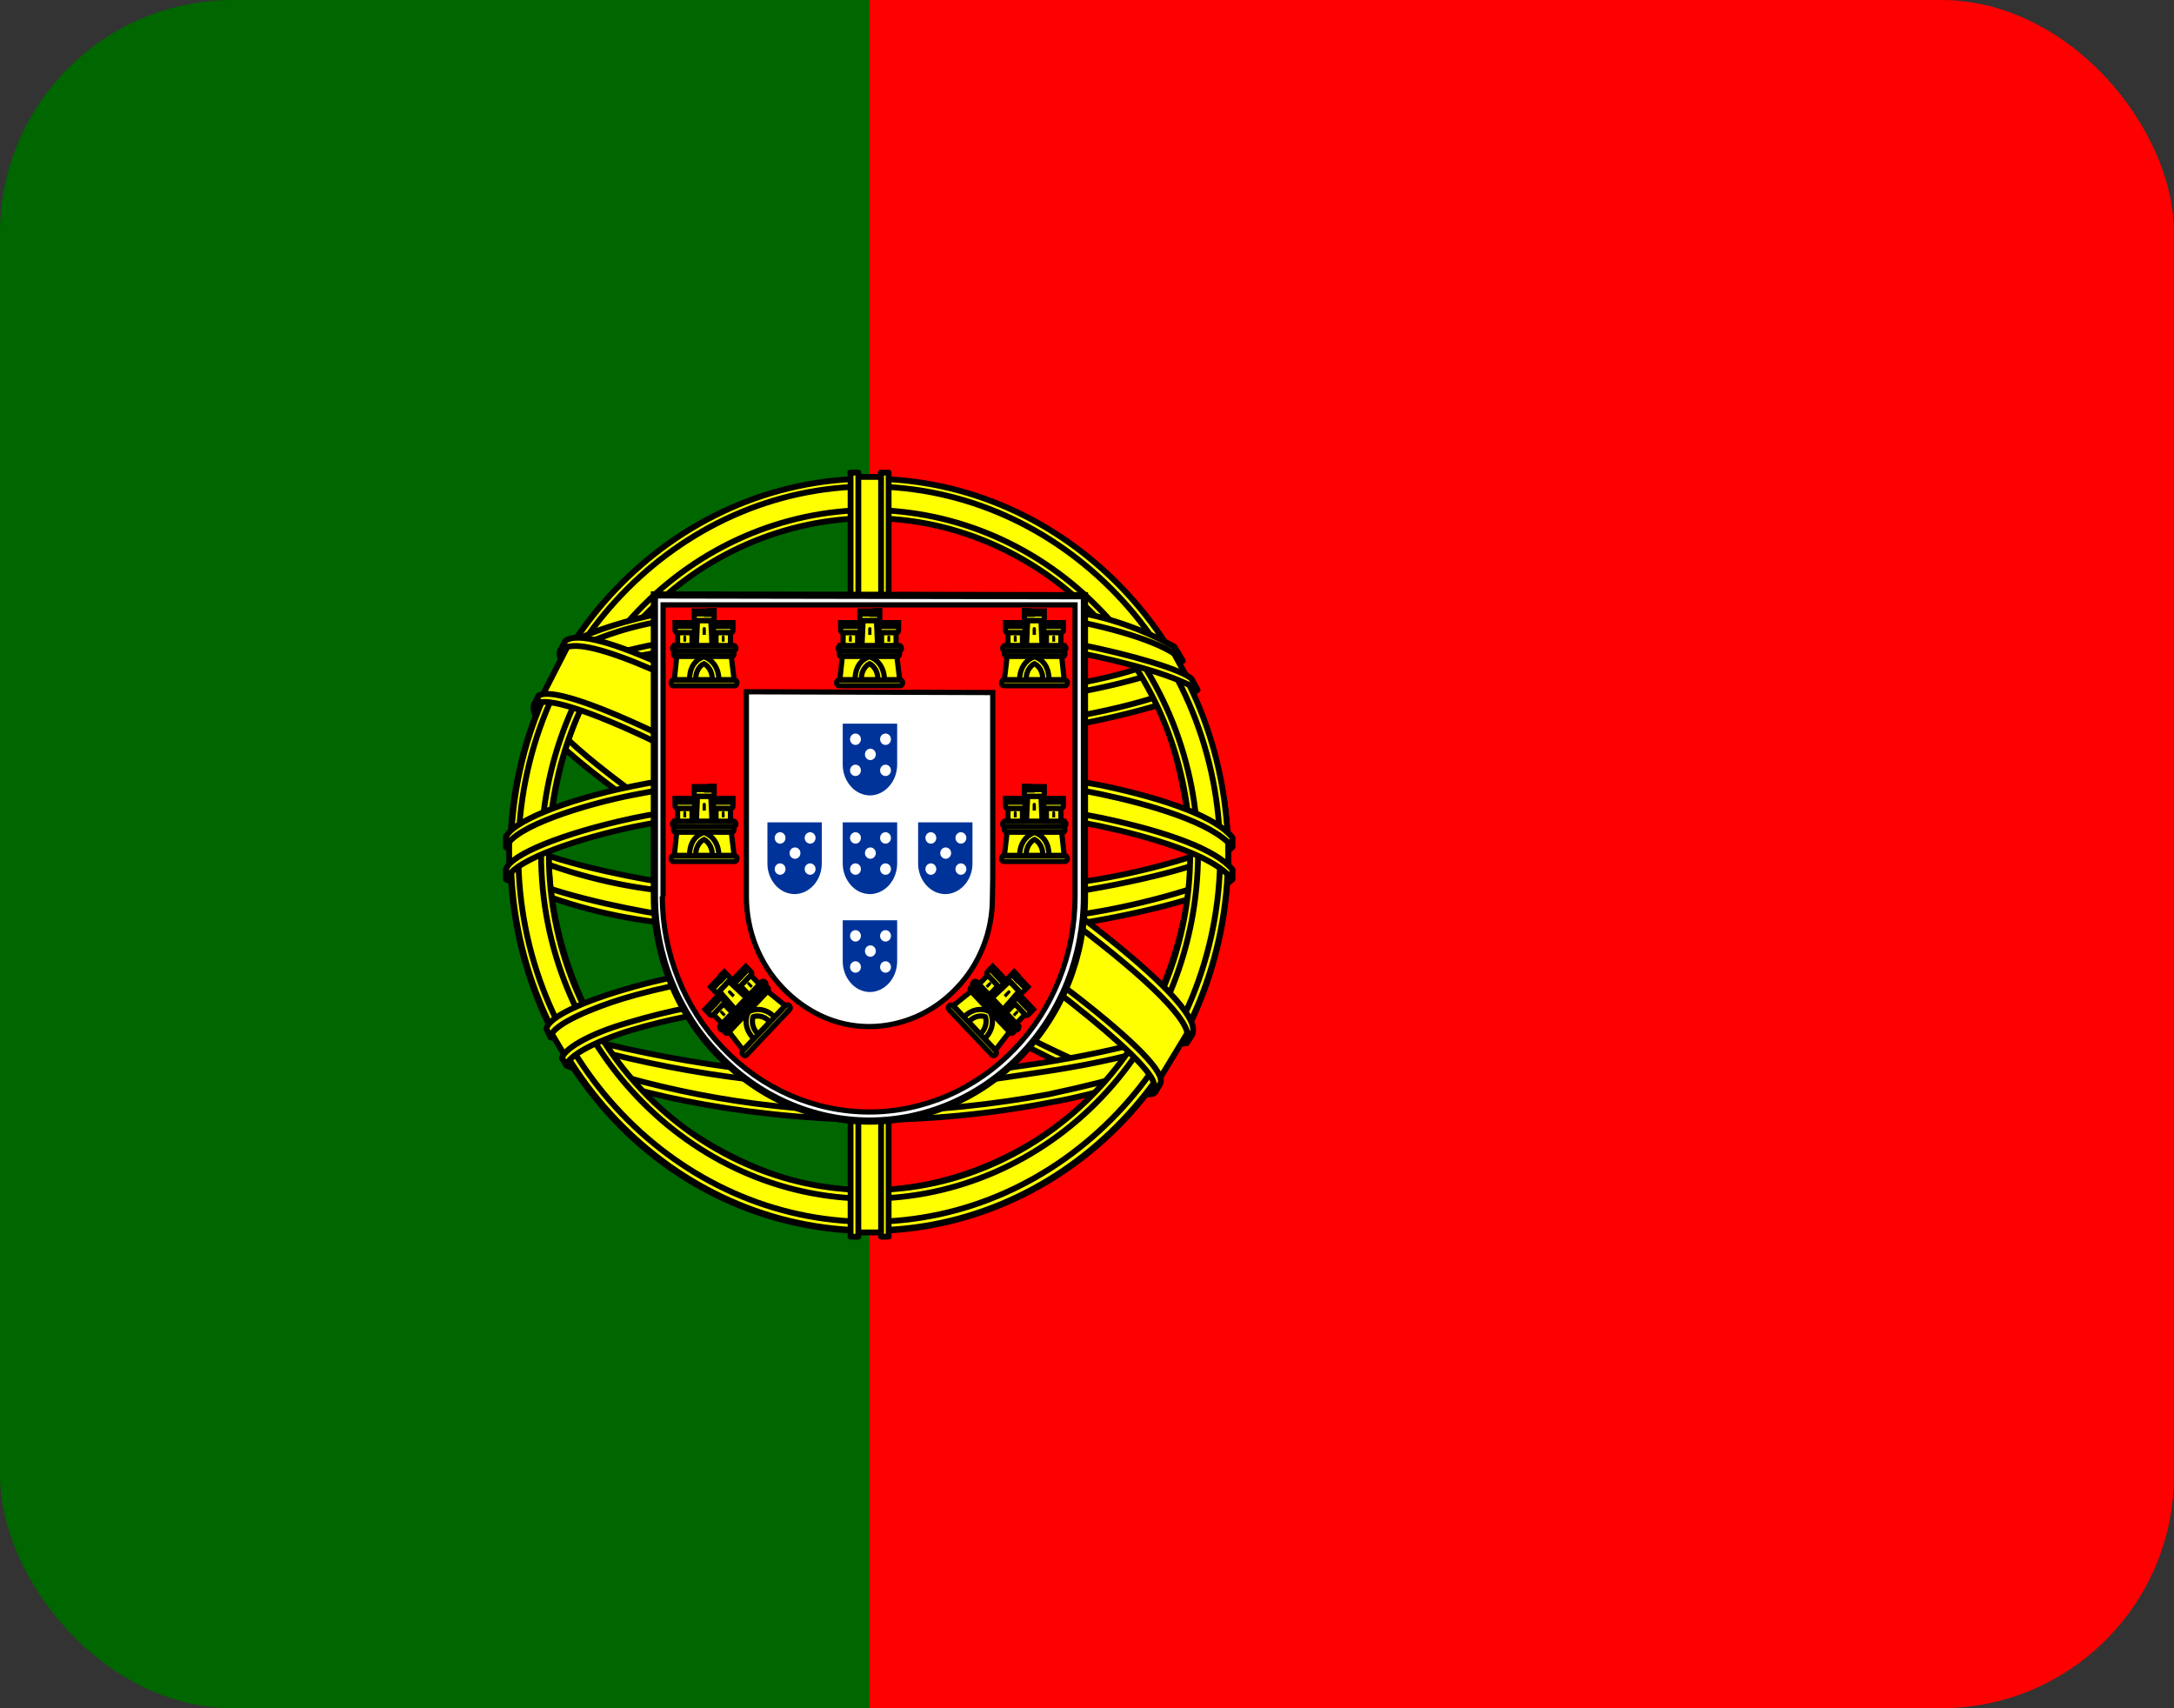 <svg width="28" height="22" viewBox="0 0 28 22" fill="none" xmlns="http://www.w3.org/2000/svg">
<rect x="0" y="0" width="28" height="22" fill="#333333" stroke="none"/>
<g clip-path="url(#clip0_3576_1258)">
<path d="M11.2 0H28V22H11.2V0Z" fill="#FF0000"/>
<path d="M0 0H11.2V22H0V0Z" fill="#006600"/>
<path fill-rule="evenodd" clip-rule="evenodd" d="M14.853 14.034C13.44 13.988 6.978 9.762 6.935 9.084L7.289 8.465C7.932 9.442 14.538 13.553 15.19 13.406L14.853 14.034Z" fill="#FFFF00" stroke="black" stroke-width="0.075" stroke-linecap="round" stroke-linejoin="round"/>
<path fill-rule="evenodd" clip-rule="evenodd" d="M7.214 8.378C7.088 8.736 8.903 9.909 11.082 11.303C13.265 12.691 15.146 13.548 15.282 13.429L15.348 13.301C15.321 13.347 15.26 13.36 15.159 13.328C14.569 13.15 13.033 12.412 11.13 11.202C9.223 9.992 7.569 8.878 7.311 8.406C7.291 8.362 7.282 8.313 7.284 8.264H7.276L7.223 8.365L7.214 8.378ZM14.884 14.053C14.862 14.098 14.814 14.098 14.731 14.089C14.206 14.03 12.604 13.214 10.71 12.027C8.505 10.643 6.685 9.387 6.886 9.057L6.939 8.956L6.948 8.96C6.773 9.52 10.54 11.775 10.763 11.921C12.941 13.333 14.779 14.162 14.941 13.947L14.884 14.053Z" fill="#FFFF00" stroke="black" stroke-width="0.075" stroke-linecap="round" stroke-linejoin="round"/>
<path fill-rule="evenodd" clip-rule="evenodd" d="M11.208 9.497C12.617 9.483 14.358 9.295 15.364 8.873L15.146 8.507C14.555 8.85 12.805 9.08 11.195 9.112C9.296 9.093 7.953 8.905 7.279 8.433L7.078 8.828C8.312 9.378 9.581 9.492 11.208 9.497Z" fill="#FFFF00" stroke="black" stroke-width="0.075" stroke-linecap="round" stroke-linejoin="round"/>
<path fill-rule="evenodd" clip-rule="evenodd" d="M15.422 8.883C15.387 8.942 14.731 9.176 13.768 9.35C12.92 9.485 12.063 9.551 11.204 9.547C10.382 9.55 9.561 9.495 8.746 9.382C7.735 9.217 7.214 8.988 7.018 8.905L7.066 8.805C7.621 9.034 8.146 9.171 8.759 9.272C9.568 9.387 10.384 9.443 11.2 9.442C12.054 9.443 12.906 9.377 13.751 9.245C14.735 9.075 15.273 8.86 15.352 8.763L15.422 8.887V8.883ZM15.229 8.511C15.124 8.603 14.591 8.8 13.654 8.956C12.846 9.078 12.03 9.14 11.213 9.139C10.251 9.139 9.459 9.066 8.859 8.974C7.906 8.846 7.398 8.608 7.214 8.543L7.271 8.443C7.416 8.52 7.901 8.727 8.868 8.869C9.645 8.978 10.429 9.03 11.213 9.025C12.024 9.025 12.834 8.964 13.637 8.841C14.578 8.704 15.085 8.456 15.164 8.392L15.229 8.511ZM6.576 11.275C7.442 11.765 9.371 12.008 11.196 12.027C12.858 12.031 15.019 11.761 15.829 11.312L15.807 10.821C15.553 11.234 13.234 11.633 11.178 11.619C9.122 11.6 7.21 11.27 6.571 10.84V11.275" fill="#FFFF00"/>
<path d="M6.576 11.275C7.442 11.765 9.371 12.008 11.196 12.027C12.858 12.031 15.019 11.761 15.829 11.312L15.807 10.821C15.553 11.234 13.234 11.633 11.178 11.619C9.122 11.6 7.21 11.27 6.571 10.84V11.275M15.422 8.883C15.387 8.942 14.731 9.176 13.768 9.35C12.92 9.485 12.063 9.551 11.204 9.547C10.382 9.55 9.561 9.495 8.746 9.382C7.735 9.217 7.214 8.988 7.018 8.905L7.066 8.805C7.621 9.034 8.146 9.171 8.759 9.272C9.568 9.387 10.384 9.443 11.2 9.442C12.054 9.443 12.906 9.377 13.751 9.245C14.735 9.075 15.273 8.86 15.352 8.763L15.422 8.887V8.883ZM15.229 8.511C15.124 8.603 14.591 8.8 13.654 8.956C12.846 9.078 12.03 9.14 11.213 9.139C10.251 9.139 9.459 9.066 8.859 8.974C7.906 8.846 7.398 8.608 7.214 8.543L7.271 8.443C7.416 8.52 7.901 8.727 8.868 8.869C9.645 8.978 10.429 9.03 11.213 9.025C12.024 9.025 12.834 8.964 13.637 8.841C14.578 8.704 15.085 8.456 15.164 8.392L15.229 8.511Z" stroke="black" stroke-width="0.075" stroke-linecap="round" stroke-linejoin="round"/>
<path fill-rule="evenodd" clip-rule="evenodd" d="M15.872 11.206V11.321C15.75 11.477 14.989 11.706 14.035 11.871C13.087 12.014 12.131 12.081 11.174 12.072C10.266 12.081 9.359 12.015 8.461 11.875C7.791 11.794 7.136 11.609 6.519 11.325V11.193C6.943 11.486 8.089 11.706 8.474 11.77C9.165 11.88 10.054 11.963 11.174 11.963C12.35 11.963 13.291 11.875 14.017 11.761C14.704 11.655 15.68 11.385 15.872 11.206ZM15.872 10.794V10.908C15.75 11.06 14.989 11.289 14.035 11.454C13.087 11.598 12.131 11.667 11.174 11.66C10.266 11.666 9.359 11.6 8.461 11.463C7.791 11.382 7.136 11.196 6.519 10.913V10.775C6.943 11.073 8.094 11.289 8.474 11.353C9.368 11.49 10.27 11.556 11.174 11.55C12.35 11.55 13.295 11.458 14.017 11.344C14.704 11.243 15.68 10.973 15.872 10.794ZM11.191 13.947C9.196 13.938 7.485 13.379 7.122 13.287L7.385 13.718C8.612 14.173 9.907 14.395 11.209 14.373C12.727 14.328 14.052 14.204 14.984 13.727L15.255 13.278C14.621 13.594 12.455 13.947 11.187 13.947" fill="#FFFF00"/>
<path d="M11.191 13.947C9.196 13.938 7.485 13.379 7.122 13.287L7.385 13.718C8.612 14.173 9.907 14.395 11.209 14.373C12.727 14.328 14.052 14.204 14.984 13.727L15.255 13.278C14.621 13.594 12.455 13.947 11.187 13.947M15.872 11.206V11.321C15.75 11.477 14.989 11.706 14.035 11.871C13.087 12.014 12.131 12.081 11.174 12.072C10.266 12.081 9.359 12.015 8.461 11.875C7.791 11.794 7.136 11.609 6.519 11.325V11.193C6.943 11.486 8.089 11.706 8.474 11.77C9.165 11.88 10.054 11.963 11.174 11.963C12.35 11.963 13.291 11.875 14.017 11.761C14.704 11.655 15.68 11.385 15.872 11.206ZM15.872 10.794V10.908C15.75 11.06 14.989 11.289 14.035 11.454C13.087 11.598 12.131 11.667 11.174 11.66C10.266 11.666 9.359 11.6 8.461 11.463C7.791 11.382 7.136 11.196 6.519 10.913V10.775C6.943 11.073 8.094 11.289 8.474 11.353C9.368 11.49 10.27 11.556 11.174 11.55C12.35 11.55 13.295 11.458 14.017 11.344C14.704 11.243 15.68 10.973 15.872 10.794Z" stroke="black" stroke-width="0.075" stroke-linecap="round" stroke-linejoin="round"/>
<path fill-rule="evenodd" clip-rule="evenodd" d="M15.09 13.626C15.05 13.688 15.009 13.749 14.967 13.81C14.53 13.975 13.83 14.149 13.541 14.195C12.766 14.346 11.98 14.422 11.191 14.424C9.424 14.396 7.976 14.034 7.298 13.723L7.241 13.626L7.25 13.608L7.341 13.649C8.587 14.081 9.889 14.305 11.2 14.314C12.023 14.314 12.841 14.217 13.501 14.094C14.516 13.878 14.928 13.718 15.055 13.645L15.085 13.626H15.09ZM15.321 13.223C15.293 13.277 15.264 13.33 15.234 13.383C14.998 13.475 14.359 13.668 13.427 13.805C12.815 13.892 12.434 13.979 11.213 14.002C9.818 13.987 8.431 13.771 7.092 13.36L7.044 13.246C8.405 13.64 9.806 13.855 11.218 13.887C12.333 13.865 12.81 13.777 13.418 13.69C14.503 13.516 15.05 13.324 15.212 13.273C15.212 13.27 15.212 13.267 15.212 13.264L15.326 13.218L15.321 13.223Z" fill="#FFFF00" stroke="black" stroke-width="0.075" stroke-linecap="round" stroke-linejoin="round"/>
<path fill-rule="evenodd" clip-rule="evenodd" d="M15.348 10.89C15.352 12.265 14.678 13.502 14.14 14.043C13.345 14.855 12.284 15.318 11.174 15.336C9.848 15.359 8.601 14.456 8.264 14.057C7.511 13.22 7.082 12.118 7.061 10.968C7.14 9.465 7.704 8.42 8.518 7.7C9.309 7.018 10.303 6.65 11.327 6.66C11.925 6.69 12.51 6.851 13.044 7.132C13.579 7.413 14.052 7.808 14.433 8.291C14.98 8.988 15.221 9.744 15.348 10.89ZM11.182 6.188C12.406 6.187 13.581 6.694 14.449 7.597C15.318 8.501 15.811 9.727 15.82 11.009C15.82 11.645 15.7 12.275 15.468 12.863C15.236 13.451 14.895 13.985 14.466 14.435C14.036 14.885 13.526 15.242 12.965 15.485C12.404 15.728 11.803 15.854 11.196 15.854C10.588 15.854 9.987 15.728 9.426 15.485C8.865 15.242 8.355 14.885 7.926 14.435C7.496 13.985 7.156 13.451 6.923 12.863C6.691 12.275 6.571 11.645 6.571 11.009C6.567 8.351 8.641 6.188 11.182 6.188Z" fill="#FFFF00" stroke="black" stroke-width="0.075" stroke-linecap="round" stroke-linejoin="round"/>
<path fill-rule="evenodd" clip-rule="evenodd" d="M11.196 6.165C13.742 6.165 15.816 8.337 15.816 11.005C15.816 13.672 13.742 15.845 11.2 15.845C8.658 15.845 6.58 13.672 6.58 11.005C6.58 8.337 8.654 6.165 11.2 6.165H11.196ZM6.676 11C6.676 13.603 8.719 15.735 11.196 15.735C13.672 15.735 15.715 13.603 15.715 11C15.715 8.397 13.672 6.265 11.196 6.265C8.719 6.265 6.676 8.397 6.676 11Z" fill="#FFFF00" stroke="black" stroke-width="0.075" stroke-linecap="round" stroke-linejoin="round"/>
<path fill-rule="evenodd" clip-rule="evenodd" d="M11.199 6.568C12.32 6.572 13.394 7.04 14.187 7.87C14.98 8.7 15.427 9.826 15.43 11C15.427 12.175 14.98 13.3 14.187 14.132C13.395 14.963 12.321 15.432 11.199 15.437C8.881 15.437 6.969 13.438 6.969 11C6.973 9.826 7.421 8.702 8.213 7.871C9.005 7.041 10.079 6.573 11.199 6.568ZM7.069 11C7.069 13.383 8.933 15.327 11.199 15.327C13.466 15.327 15.329 13.379 15.329 11C15.329 8.617 13.466 6.673 11.199 6.673C10.105 6.678 9.058 7.136 8.284 7.946C7.511 8.756 7.074 9.854 7.069 11Z" fill="#FFFF00" stroke="black" stroke-width="0.075" stroke-linecap="round" stroke-linejoin="round"/>
<path fill-rule="evenodd" clip-rule="evenodd" d="M11.388 6.142H10.99V15.872H11.384L11.388 6.142Z" fill="#FFFF00" stroke="black" stroke-width="0.075" stroke-linecap="round" stroke-linejoin="round"/>
<path fill-rule="evenodd" clip-rule="evenodd" d="M11.344 6.087H11.445V15.927H11.348V6.087H11.344ZM10.95 6.087H11.055V15.927H10.955V6.087H10.95Z" fill="#FFFF00" stroke="black" stroke-width="0.075" stroke-linecap="round" stroke-linejoin="round"/>
<path fill-rule="evenodd" clip-rule="evenodd" d="M15.819 11.193V10.835L15.54 10.56L13.951 10.12L11.668 9.877L8.911 10.024L6.951 10.51L6.558 10.817V11.179L7.559 10.707L9.939 10.317H12.228L13.908 10.51L15.071 10.803L15.819 11.193Z" fill="#FFFF00" stroke="black" stroke-width="0.075" stroke-linecap="round" stroke-linejoin="round"/>
<path fill-rule="evenodd" clip-rule="evenodd" d="M11.2 10.258C12.289 10.258 13.344 10.363 14.188 10.533C15.054 10.716 15.662 10.945 15.872 11.197V11.325C15.619 11.005 14.8 10.775 14.166 10.638C13.335 10.473 12.285 10.363 11.195 10.363C10.054 10.363 8.986 10.482 8.164 10.647C7.507 10.785 6.628 11.06 6.519 11.325V11.193C6.575 11.009 7.232 10.734 8.15 10.537C8.977 10.367 10.045 10.258 11.195 10.258H11.2ZM11.2 9.84C12.202 9.838 13.202 9.93 14.188 10.115C15.054 10.299 15.662 10.528 15.872 10.785V10.908C15.619 10.592 14.8 10.358 14.166 10.225C13.335 10.056 12.285 9.95 11.195 9.95C10.18 9.947 9.167 10.042 8.168 10.235C7.534 10.358 6.619 10.643 6.519 10.908V10.78C6.58 10.597 7.245 10.308 8.15 10.125C8.982 9.955 10.045 9.84 11.2 9.84ZM11.174 7.723C12.893 7.714 14.394 7.975 15.08 8.342L15.33 8.8C14.735 8.461 13.116 8.112 11.178 8.158C9.599 8.172 7.91 8.342 7.065 8.818L7.363 8.296C8.059 7.915 9.695 7.723 11.174 7.723Z" fill="#FFFF00" stroke="black" stroke-width="0.075" stroke-linecap="round" stroke-linejoin="round"/>
<path fill-rule="evenodd" clip-rule="evenodd" d="M11.2 8.099C12.098 8.083 12.995 8.149 13.882 8.296C14.582 8.433 15.251 8.635 15.348 8.745L15.422 8.883C15.19 8.727 14.608 8.548 13.864 8.401C13.121 8.255 12.171 8.204 11.196 8.209C10.089 8.204 9.227 8.264 8.492 8.401C7.985 8.476 7.493 8.635 7.035 8.873L7.11 8.731C7.372 8.594 7.779 8.424 8.47 8.291C9.236 8.145 10.106 8.103 11.2 8.099ZM11.2 7.686C12.136 7.677 13.064 7.732 13.786 7.87C14.254 7.942 14.706 8.097 15.124 8.328L15.234 8.511C15.05 8.296 14.359 8.09 13.742 7.98C13.024 7.847 12.136 7.796 11.2 7.787C10.329 7.779 9.458 7.846 8.597 7.989C8.147 8.054 7.71 8.195 7.302 8.406L7.398 8.255C7.652 8.117 8.063 7.989 8.58 7.883C9.446 7.739 10.323 7.672 11.2 7.682V7.686ZM13.493 13.017C12.734 12.879 11.965 12.818 11.196 12.833C8.33 12.87 7.407 13.452 7.293 13.626L7.075 13.26C7.81 12.71 9.367 12.398 11.213 12.425C12.171 12.444 12.998 12.512 13.69 12.655L13.493 13.021" fill="#FFFF00"/>
<path d="M13.493 13.017C12.734 12.879 11.965 12.818 11.196 12.833C8.33 12.87 7.407 13.452 7.293 13.626L7.075 13.26C7.81 12.71 9.367 12.398 11.213 12.425C12.171 12.444 12.998 12.512 13.69 12.655L13.493 13.021M11.2 8.099C12.098 8.083 12.995 8.149 13.882 8.296C14.582 8.433 15.251 8.635 15.348 8.745L15.422 8.883C15.19 8.727 14.608 8.548 13.864 8.401C13.121 8.255 12.171 8.204 11.196 8.209C10.089 8.204 9.227 8.264 8.492 8.401C7.985 8.476 7.493 8.635 7.035 8.873L7.11 8.731C7.372 8.594 7.779 8.424 8.47 8.291C9.236 8.145 10.106 8.103 11.2 8.099ZM11.2 7.686C12.136 7.677 13.064 7.732 13.786 7.87C14.254 7.942 14.706 8.097 15.124 8.328L15.234 8.511C15.05 8.296 14.359 8.09 13.742 7.98C13.024 7.847 12.136 7.796 11.2 7.787C10.329 7.779 9.458 7.846 8.597 7.989C8.147 8.054 7.71 8.195 7.302 8.406L7.398 8.255C7.652 8.117 8.063 7.989 8.58 7.883C9.446 7.739 10.323 7.672 11.2 7.682V7.686Z" stroke="black" stroke-width="0.075" stroke-linecap="round" stroke-linejoin="round"/>
<path fill-rule="evenodd" clip-rule="evenodd" d="M11.182 12.783C11.978 12.797 12.757 12.829 13.514 12.975L13.462 13.076C12.762 12.939 12.009 12.893 11.187 12.893C10.123 12.884 9.056 12.989 8.124 13.269C7.831 13.356 7.345 13.553 7.293 13.718L7.24 13.626C7.258 13.525 7.547 13.324 8.098 13.168C9.165 12.847 10.163 12.787 11.182 12.783ZM11.217 12.361C12.058 12.36 12.896 12.437 13.724 12.59L13.667 12.696C12.859 12.541 12.039 12.465 11.217 12.471C10.158 12.471 9.034 12.554 8.01 12.865C7.682 12.966 7.109 13.186 7.092 13.356L7.039 13.255C7.048 13.099 7.542 12.893 7.988 12.76C9.017 12.444 10.145 12.366 11.217 12.361Z" fill="#FFFF00" stroke="black" stroke-width="0.075" stroke-linecap="round" stroke-linejoin="round"/>
<path fill-rule="evenodd" clip-rule="evenodd" d="M15.286 13.315L14.945 13.878L13.952 12.957L11.388 11.147L8.492 9.483L6.991 8.947L7.311 8.323L7.42 8.264L8.352 8.507L11.432 10.17L13.208 11.344L14.7 12.467L15.308 13.2L15.286 13.315Z" fill="#FFFF00" stroke="black" stroke-width="0.075" stroke-linecap="round" stroke-linejoin="round"/>
<path fill-rule="evenodd" clip-rule="evenodd" d="M6.939 8.96C7.201 8.777 9.135 9.675 11.165 10.959C13.182 12.242 15.116 13.69 14.941 13.961L14.884 14.057L14.857 14.08C14.862 14.075 14.893 14.034 14.857 13.938C14.77 13.64 13.396 12.494 11.126 11.055C8.907 9.675 7.061 8.841 6.882 9.08L6.939 8.96ZM15.356 13.31C15.523 12.962 13.729 11.545 11.502 10.166C9.227 8.814 7.582 8.016 7.28 8.255L7.219 8.388C7.219 8.392 7.219 8.378 7.236 8.365C7.289 8.319 7.381 8.319 7.42 8.319C7.936 8.328 9.411 9.038 11.48 10.28C12.39 10.83 15.312 12.801 15.299 13.351C15.299 13.397 15.304 13.406 15.286 13.434L15.361 13.315L15.356 13.31Z" fill="#FFFF00" stroke="black" stroke-width="0.075" stroke-linecap="round" stroke-linejoin="round"/>
<path d="M8.428 11.539C8.428 11.919 8.501 12.294 8.641 12.644C8.781 12.994 8.986 13.312 9.244 13.578C9.499 13.849 9.803 14.065 10.138 14.212C10.473 14.36 10.832 14.437 11.195 14.438C11.93 14.438 12.635 14.132 13.155 13.588C13.412 13.32 13.616 13.002 13.756 12.651C13.895 12.3 13.967 11.924 13.967 11.544V7.672L8.428 7.662V11.539Z" fill="white" stroke="black" stroke-width="0.093"/>
<path d="M8.53 11.544C8.531 11.908 8.601 12.268 8.736 12.604C8.87 12.94 9.067 13.244 9.314 13.5C9.811 14.023 10.486 14.318 11.19 14.321C11.893 14.322 12.568 14.03 13.066 13.51C13.313 13.254 13.509 12.949 13.642 12.613C13.776 12.278 13.845 11.918 13.846 11.554V7.79H8.54V11.544M12.786 8.919V11.31L12.782 11.559C12.783 11.777 12.743 11.994 12.662 12.195C12.582 12.397 12.464 12.58 12.315 12.732C12.018 13.044 11.615 13.22 11.195 13.221C10.756 13.221 10.369 13.026 10.08 12.723C9.782 12.412 9.614 11.99 9.613 11.549V8.909L12.786 8.919Z" fill="#FF0000"/>
<path d="M8.53 11.544C8.531 11.908 8.601 12.268 8.736 12.604C8.87 12.94 9.067 13.244 9.314 13.5C9.811 14.023 10.486 14.318 11.19 14.321C11.893 14.322 12.568 14.03 13.066 13.51C13.313 13.254 13.509 12.949 13.642 12.613C13.776 12.278 13.845 11.918 13.846 11.554V7.79H8.54V11.544M12.786 8.919V11.31L12.782 11.559C12.783 11.777 12.743 11.994 12.662 12.195C12.582 12.397 12.464 12.58 12.315 12.732C12.018 13.044 11.615 13.22 11.195 13.221C10.756 13.221 10.369 13.026 10.08 12.723C9.782 12.412 9.614 11.99 9.613 11.549V8.909L12.786 8.919Z" stroke="black" stroke-width="0.067"/>
<path d="M8.876 8.772C8.881 8.503 9.063 8.44 9.063 8.44C9.067 8.44 9.263 8.508 9.263 8.777H8.876" fill="#FFFF00"/>
<path d="M8.717 8.445L8.685 8.753H8.881C8.881 8.498 9.067 8.459 9.067 8.459C9.072 8.459 9.254 8.513 9.259 8.753H9.455L9.417 8.44H8.717V8.445ZM8.671 8.758H9.464C9.478 8.758 9.492 8.772 9.492 8.792C9.492 8.816 9.478 8.831 9.464 8.831H8.671C8.657 8.831 8.643 8.816 8.643 8.792C8.643 8.772 8.657 8.758 8.675 8.758H8.671Z" fill="#FFFF00" stroke="black" stroke-width="0.067"/>
<path d="M8.96 8.753C8.96 8.591 9.067 8.547 9.067 8.547C9.067 8.547 9.174 8.596 9.174 8.753H8.96ZM8.689 8.313H9.45C9.464 8.313 9.478 8.332 9.478 8.352C9.478 8.366 9.464 8.381 9.45 8.381H8.689C8.675 8.381 8.661 8.366 8.661 8.347C8.661 8.332 8.675 8.318 8.689 8.318V8.313ZM8.708 8.386H9.426C9.44 8.386 9.454 8.401 9.454 8.42C9.454 8.44 9.44 8.454 9.426 8.454H8.703C8.684 8.454 8.675 8.44 8.675 8.42C8.675 8.401 8.684 8.386 8.703 8.386H8.708ZM8.941 7.868H8.997V7.907H9.039V7.868H9.1V7.912H9.142V7.863H9.198V7.961C9.198 7.98 9.188 7.99 9.174 7.99H8.969C8.955 7.99 8.941 7.98 8.941 7.966V7.868ZM9.156 8L9.17 8.313H8.969L8.983 7.995H9.156" fill="#FFFF00"/>
<path d="M9.156 8L9.17 8.313H8.969L8.983 7.995H9.156M8.96 8.753C8.96 8.591 9.067 8.547 9.067 8.547C9.067 8.547 9.174 8.596 9.174 8.753H8.96ZM8.689 8.313H9.45C9.464 8.313 9.478 8.332 9.478 8.352C9.478 8.366 9.464 8.381 9.45 8.381H8.689C8.675 8.381 8.661 8.366 8.661 8.347C8.661 8.332 8.675 8.318 8.689 8.318V8.313ZM8.708 8.386H9.426C9.44 8.386 9.454 8.401 9.454 8.42C9.454 8.44 9.44 8.454 9.426 8.454H8.703C8.684 8.454 8.675 8.44 8.675 8.42C8.675 8.401 8.684 8.386 8.703 8.386H8.708ZM8.941 7.868H8.997V7.907H9.039V7.868H9.1V7.912H9.142V7.863H9.198V7.961C9.198 7.98 9.188 7.99 9.174 7.99H8.969C8.955 7.99 8.941 7.98 8.941 7.966V7.868Z" stroke="black" stroke-width="0.067"/>
<path d="M8.913 8.146V8.313H8.727V8.146H8.913Z" fill="#FFFF00" stroke="black" stroke-width="0.067"/>
<path d="M9.408 8.146V8.313H9.222V8.146H9.408Z" fill="#FFFF00" stroke="black" stroke-width="0.067"/>
<path d="M8.694 8.019H8.75V8.068H8.792V8.019H8.848V8.068H8.89V8.019H8.946V8.117C8.946 8.137 8.937 8.146 8.923 8.146H8.722C8.715 8.146 8.708 8.143 8.703 8.138C8.697 8.132 8.694 8.125 8.694 8.117V8.019Z" fill="#FFFF00" stroke="black" stroke-width="0.067"/>
<path d="M9.188 8.019H9.244V8.068H9.286V8.019H9.342V8.068H9.384V8.019H9.44V8.117C9.44 8.137 9.431 8.146 9.417 8.146H9.216C9.209 8.146 9.202 8.143 9.197 8.138C9.191 8.132 9.188 8.125 9.188 8.117V8.019Z" fill="#FFFF00" stroke="black" stroke-width="0.067"/>
<path d="M9.049 8.098C9.049 8.068 9.091 8.068 9.091 8.098V8.176H9.049V8.098Z" fill="black"/>
<path d="M8.801 8.205C8.801 8.176 8.838 8.176 8.838 8.205V8.264H8.801V8.205Z" fill="black"/>
<path d="M9.296 8.205C9.296 8.176 9.333 8.176 9.333 8.205V8.264H9.296V8.205Z" fill="black"/>
<path d="M8.876 11.036C8.881 10.767 9.063 10.703 9.063 10.703C9.067 10.703 9.263 10.772 9.263 11.041H8.876" fill="#FFFF00"/>
<path d="M8.717 10.708L8.685 11.016H8.881C8.881 10.762 9.067 10.723 9.067 10.723C9.072 10.723 9.254 10.777 9.259 11.016H9.455L9.417 10.703H8.717V10.708ZM8.671 11.021H9.464C9.478 11.021 9.492 11.036 9.492 11.055C9.492 11.08 9.478 11.094 9.464 11.094H8.671C8.657 11.094 8.643 11.08 8.643 11.055C8.643 11.036 8.657 11.021 8.675 11.021H8.671Z" fill="#FFFF00" stroke="black" stroke-width="0.067"/>
<path d="M8.96 11.016C8.96 10.855 9.067 10.811 9.067 10.811C9.067 10.811 9.174 10.86 9.174 11.016H8.96ZM8.689 10.576H9.45C9.464 10.576 9.478 10.596 9.478 10.615C9.478 10.63 9.464 10.645 9.45 10.645H8.689C8.675 10.645 8.661 10.63 8.661 10.61C8.661 10.596 8.675 10.581 8.689 10.581V10.576ZM8.708 10.649H9.426C9.44 10.649 9.454 10.664 9.454 10.684C9.454 10.703 9.44 10.718 9.426 10.718H8.703C8.684 10.718 8.675 10.703 8.675 10.684C8.675 10.664 8.684 10.649 8.703 10.649H8.708ZM8.941 10.131H8.997V10.17H9.039V10.131H9.1V10.175H9.142V10.126H9.198V10.224C9.198 10.244 9.188 10.254 9.174 10.254H8.969C8.955 10.254 8.941 10.244 8.941 10.229V10.131ZM9.156 10.263L9.17 10.576H8.969L8.983 10.258H9.156" fill="#FFFF00"/>
<path d="M9.156 10.263L9.17 10.576H8.969L8.983 10.258H9.156M8.96 11.016C8.96 10.855 9.067 10.811 9.067 10.811C9.067 10.811 9.174 10.86 9.174 11.016H8.96ZM8.689 10.576H9.45C9.464 10.576 9.478 10.596 9.478 10.615C9.478 10.63 9.464 10.645 9.45 10.645H8.689C8.675 10.645 8.661 10.63 8.661 10.61C8.661 10.596 8.675 10.581 8.689 10.581V10.576ZM8.708 10.649H9.426C9.44 10.649 9.454 10.664 9.454 10.684C9.454 10.703 9.44 10.718 9.426 10.718H8.703C8.684 10.718 8.675 10.703 8.675 10.684C8.675 10.664 8.684 10.649 8.703 10.649H8.708ZM8.941 10.131H8.997V10.17H9.039V10.131H9.1V10.175H9.142V10.126H9.198V10.224C9.198 10.244 9.188 10.254 9.174 10.254H8.969C8.955 10.254 8.941 10.244 8.941 10.229V10.131Z" stroke="black" stroke-width="0.067"/>
<path d="M8.913 10.41V10.576H8.727V10.41H8.913Z" fill="#FFFF00" stroke="black" stroke-width="0.067"/>
<path d="M9.408 10.41V10.576H9.222V10.41H9.408Z" fill="#FFFF00" stroke="black" stroke-width="0.067"/>
<path d="M8.694 10.283H8.75V10.332H8.792V10.283H8.848V10.332H8.89V10.283H8.946V10.381C8.946 10.4 8.937 10.41 8.923 10.41H8.722C8.715 10.41 8.708 10.407 8.703 10.401C8.697 10.396 8.694 10.388 8.694 10.381V10.283Z" fill="#FFFF00" stroke="black" stroke-width="0.067"/>
<path d="M9.188 10.283H9.244V10.332H9.286V10.283H9.342V10.332H9.384V10.283H9.44V10.381C9.44 10.4 9.431 10.41 9.417 10.41H9.216C9.209 10.41 9.202 10.407 9.197 10.401C9.191 10.396 9.188 10.388 9.188 10.381V10.283Z" fill="#FFFF00" stroke="black" stroke-width="0.067"/>
<path d="M9.049 10.361C9.049 10.332 9.091 10.332 9.091 10.361V10.439H9.049V10.361Z" fill="black"/>
<path d="M8.801 10.469C8.801 10.439 8.838 10.439 8.838 10.469V10.527H8.801V10.469Z" fill="black"/>
<path d="M9.296 10.469C9.296 10.439 9.333 10.439 9.333 10.469V10.527H9.296V10.469Z" fill="black"/>
<path d="M9.717 13.395C9.539 13.202 9.624 13.022 9.624 13.022C9.627 13.018 9.811 12.921 9.994 13.11L9.721 13.398" fill="#FFFF00"/>
<path d="M9.384 13.282L9.57 13.523L9.708 13.378C9.536 13.198 9.641 13.032 9.641 13.032C9.644 13.029 9.809 12.931 9.974 13.097L10.112 12.951L9.874 12.758L9.381 13.278L9.384 13.282ZM9.563 13.537L10.122 12.947C10.132 12.937 10.152 12.937 10.165 12.951C10.182 12.968 10.182 12.989 10.172 12.999L9.613 13.589C9.603 13.599 9.583 13.599 9.567 13.582C9.553 13.568 9.553 13.547 9.566 13.534L9.563 13.537Z" fill="#FFFF00" stroke="black" stroke-width="0.067"/>
<path d="M9.763 13.319C9.654 13.205 9.7 13.094 9.7 13.094C9.7 13.094 9.809 13.049 9.915 13.159L9.763 13.319ZM9.275 13.21L9.811 12.644C9.82 12.634 9.843 12.637 9.857 12.651C9.867 12.662 9.867 12.682 9.857 12.693L9.321 13.258C9.311 13.268 9.291 13.268 9.278 13.255C9.268 13.244 9.268 13.224 9.278 13.213L9.275 13.21ZM9.337 13.248L9.844 12.713C9.854 12.703 9.873 12.703 9.887 12.717C9.9 12.73 9.9 12.751 9.89 12.762L9.381 13.299C9.367 13.313 9.351 13.31 9.338 13.296C9.324 13.282 9.321 13.265 9.334 13.251L9.337 13.248ZM9.151 12.709L9.19 12.667L9.217 12.695L9.246 12.664L9.22 12.636L9.263 12.591L9.292 12.622L9.322 12.591L9.289 12.556L9.328 12.515L9.395 12.584C9.408 12.597 9.408 12.611 9.398 12.622L9.253 12.774C9.243 12.785 9.227 12.788 9.217 12.778L9.151 12.709ZM9.391 12.642L9.613 12.852L9.472 13.002L9.266 12.767L9.388 12.639" fill="#FFFF00"/>
<path d="M9.391 12.642L9.613 12.852L9.472 13.002L9.266 12.767L9.388 12.639M9.763 13.319C9.654 13.205 9.7 13.094 9.7 13.094C9.7 13.094 9.809 13.049 9.915 13.159L9.763 13.319ZM9.275 13.21L9.811 12.644C9.82 12.634 9.843 12.637 9.857 12.651C9.867 12.662 9.867 12.682 9.857 12.693L9.321 13.258C9.311 13.268 9.291 13.268 9.278 13.255C9.268 13.244 9.268 13.224 9.278 13.213L9.275 13.21ZM9.337 13.248L9.844 12.713C9.854 12.703 9.873 12.703 9.887 12.717C9.9 12.73 9.9 12.751 9.89 12.762L9.381 13.299C9.367 13.313 9.351 13.31 9.338 13.296C9.324 13.282 9.321 13.265 9.334 13.251L9.337 13.248ZM9.151 12.709L9.19 12.667L9.217 12.695L9.246 12.664L9.22 12.636L9.263 12.591L9.292 12.622L9.322 12.591L9.289 12.556L9.328 12.515L9.395 12.584C9.408 12.597 9.408 12.611 9.398 12.622L9.253 12.774C9.243 12.785 9.227 12.788 9.217 12.778L9.151 12.709Z" stroke="black" stroke-width="0.067"/>
<path d="M9.32 12.926L9.433 13.043L9.301 13.182L9.188 13.065L9.32 12.926Z" fill="#FFFF00" stroke="black" stroke-width="0.067"/>
<path d="M9.669 12.559L9.781 12.676L9.65 12.814L9.537 12.697L9.669 12.559Z" fill="#FFFF00" stroke="black" stroke-width="0.067"/>
<path d="M9.08 13L9.12 12.958L9.153 12.992L9.182 12.961L9.149 12.927L9.189 12.885L9.222 12.92L9.251 12.888L9.218 12.854L9.258 12.812L9.324 12.881C9.337 12.895 9.337 12.909 9.327 12.919L9.186 13.068C9.181 13.074 9.174 13.077 9.166 13.077C9.159 13.077 9.152 13.074 9.146 13.069L9.08 13Z" fill="#FFFF00" stroke="black" stroke-width="0.067"/>
<path d="M9.428 12.632L9.467 12.59L9.5 12.625L9.53 12.594L9.497 12.559L9.536 12.517L9.569 12.552L9.599 12.521L9.566 12.486L9.605 12.445L9.672 12.514C9.685 12.527 9.685 12.541 9.675 12.552L9.534 12.701C9.528 12.706 9.521 12.709 9.514 12.709C9.506 12.709 9.499 12.706 9.494 12.701L9.428 12.632Z" fill="#FFFF00" stroke="black" stroke-width="0.067"/>
<path d="M9.382 12.791C9.362 12.771 9.392 12.739 9.412 12.76L9.465 12.815L9.435 12.846L9.382 12.791Z" fill="black"/>
<path d="M9.281 13.051C9.262 13.03 9.288 13.002 9.308 13.023L9.348 13.064L9.321 13.092L9.281 13.051Z" fill="black"/>
<path d="M9.63 12.683C9.61 12.662 9.637 12.635 9.656 12.655L9.696 12.697L9.67 12.724L9.63 12.683Z" fill="black"/>
<path d="M11.009 8.772C11.014 8.503 11.195 8.44 11.195 8.44C11.2 8.44 11.396 8.508 11.396 8.777H11.009" fill="#FFFF00"/>
<path d="M10.85 8.445L10.817 8.753H11.013C11.013 8.498 11.2 8.459 11.2 8.459C11.205 8.459 11.387 8.513 11.391 8.753H11.587L11.55 8.44H10.85V8.445ZM10.803 8.758H11.597C11.611 8.758 11.625 8.772 11.625 8.792C11.625 8.816 11.611 8.831 11.597 8.831H10.803C10.789 8.831 10.775 8.816 10.775 8.792C10.775 8.772 10.789 8.758 10.808 8.758H10.803Z" fill="#FFFF00" stroke="black" stroke-width="0.067"/>
<path d="M11.093 8.753C11.093 8.591 11.2 8.547 11.2 8.547C11.2 8.547 11.307 8.596 11.307 8.753H11.093ZM10.822 8.313H11.583C11.597 8.313 11.611 8.332 11.611 8.352C11.611 8.366 11.597 8.381 11.583 8.381H10.822C10.808 8.381 10.794 8.366 10.794 8.347C10.794 8.332 10.808 8.318 10.822 8.318V8.313ZM10.841 8.386H11.559C11.573 8.386 11.587 8.401 11.587 8.42C11.587 8.44 11.573 8.454 11.559 8.454H10.836C10.817 8.454 10.808 8.44 10.808 8.42C10.808 8.401 10.817 8.386 10.836 8.386H10.841ZM11.074 7.868H11.13V7.907H11.172V7.868H11.233V7.912H11.275V7.863H11.331V7.961C11.331 7.98 11.321 7.99 11.307 7.99H11.102C11.088 7.99 11.074 7.98 11.074 7.966V7.868ZM11.289 8L11.303 8.313H11.102L11.116 7.995H11.289" fill="#FFFF00"/>
<path d="M11.289 8L11.303 8.313H11.102L11.116 7.995H11.289M11.093 8.753C11.093 8.591 11.2 8.547 11.2 8.547C11.2 8.547 11.307 8.596 11.307 8.753H11.093ZM10.822 8.313H11.583C11.597 8.313 11.611 8.332 11.611 8.352C11.611 8.366 11.597 8.381 11.583 8.381H10.822C10.808 8.381 10.794 8.366 10.794 8.347C10.794 8.332 10.808 8.318 10.822 8.318V8.313ZM10.841 8.386H11.559C11.573 8.386 11.587 8.401 11.587 8.42C11.587 8.44 11.573 8.454 11.559 8.454H10.836C10.817 8.454 10.808 8.44 10.808 8.42C10.808 8.401 10.817 8.386 10.836 8.386H10.841ZM11.074 7.868H11.13V7.907H11.172V7.868H11.233V7.912H11.275V7.863H11.331V7.961C11.331 7.98 11.321 7.99 11.307 7.99H11.102C11.088 7.99 11.074 7.98 11.074 7.966V7.868Z" stroke="black" stroke-width="0.067"/>
<path d="M11.046 8.146V8.313H10.859V8.146H11.046Z" fill="#FFFF00" stroke="black" stroke-width="0.067"/>
<path d="M11.541 8.146V8.313H11.354V8.146H11.541Z" fill="#FFFF00" stroke="black" stroke-width="0.067"/>
<path d="M10.827 8.019H10.883V8.068H10.925V8.019H10.981V8.068H11.023V8.019H11.079V8.117C11.079 8.137 11.07 8.146 11.056 8.146H10.855C10.848 8.146 10.841 8.143 10.835 8.138C10.83 8.132 10.827 8.125 10.827 8.117V8.019Z" fill="#FFFF00" stroke="black" stroke-width="0.067"/>
<path d="M11.321 8.019H11.377V8.068H11.419V8.019H11.475V8.068H11.517V8.019H11.573V8.117C11.573 8.137 11.564 8.146 11.55 8.146H11.349C11.342 8.146 11.335 8.143 11.329 8.138C11.324 8.132 11.321 8.125 11.321 8.117V8.019Z" fill="#FFFF00" stroke="black" stroke-width="0.067"/>
<path d="M11.182 8.098C11.182 8.068 11.224 8.068 11.224 8.098V8.176H11.182V8.098Z" fill="black"/>
<path d="M10.934 8.205C10.934 8.176 10.971 8.176 10.971 8.205V8.264H10.934V8.205Z" fill="black"/>
<path d="M11.429 8.205C11.429 8.176 11.466 8.176 11.466 8.205V8.264H11.429V8.205Z" fill="black"/>
<path d="M13.515 8.772C13.51 8.503 13.328 8.44 13.328 8.44C13.323 8.44 13.127 8.508 13.127 8.777H13.515" fill="#FFFF00"/>
<path d="M13.673 8.445L13.706 8.753H13.51C13.51 8.498 13.323 8.459 13.323 8.459C13.319 8.459 13.137 8.513 13.132 8.753H12.936L12.973 8.44H13.673V8.445ZM13.72 8.758H12.927C12.913 8.758 12.899 8.772 12.899 8.792C12.899 8.816 12.913 8.831 12.927 8.831H13.72C13.734 8.831 13.748 8.816 13.748 8.792C13.748 8.772 13.734 8.758 13.715 8.758H13.72Z" fill="#FFFF00" stroke="black" stroke-width="0.067"/>
<path d="M13.431 8.753C13.431 8.591 13.323 8.547 13.323 8.547C13.323 8.547 13.216 8.596 13.216 8.753H13.431ZM13.701 8.313H12.941C12.927 8.313 12.913 8.332 12.913 8.352C12.913 8.366 12.927 8.381 12.941 8.381H13.701C13.716 8.381 13.729 8.366 13.729 8.347C13.729 8.332 13.716 8.318 13.701 8.318V8.313ZM13.683 8.386H12.964C12.95 8.386 12.936 8.401 12.936 8.42C12.936 8.44 12.95 8.454 12.964 8.454H13.688C13.706 8.454 13.716 8.44 13.716 8.42C13.716 8.401 13.706 8.386 13.688 8.386H13.683ZM13.45 7.868H13.393V7.907H13.351V7.868H13.291V7.912H13.249V7.863H13.193V7.961C13.193 7.98 13.202 7.99 13.216 7.99H13.421C13.435 7.99 13.45 7.98 13.45 7.966V7.868ZM13.235 8L13.221 8.313H13.421L13.408 7.995H13.235" fill="#FFFF00"/>
<path d="M13.235 8L13.221 8.313H13.421L13.408 7.995H13.235M13.431 8.753C13.431 8.591 13.323 8.547 13.323 8.547C13.323 8.547 13.216 8.596 13.216 8.753H13.431ZM13.701 8.313H12.941C12.927 8.313 12.913 8.332 12.913 8.352C12.913 8.366 12.927 8.381 12.941 8.381H13.701C13.716 8.381 13.729 8.366 13.729 8.347C13.729 8.332 13.716 8.318 13.701 8.318V8.313ZM13.683 8.386H12.964C12.95 8.386 12.936 8.401 12.936 8.42C12.936 8.44 12.95 8.454 12.964 8.454H13.688C13.706 8.454 13.716 8.44 13.716 8.42C13.716 8.401 13.706 8.386 13.688 8.386H13.683ZM13.45 7.868H13.393V7.907H13.351V7.868H13.291V7.912H13.249V7.863H13.193V7.961C13.193 7.98 13.202 7.99 13.216 7.99H13.421C13.435 7.99 13.45 7.98 13.45 7.966V7.868Z" stroke="black" stroke-width="0.067"/>
<path d="M13.477 8.146V8.313H13.664V8.146H13.477Z" fill="#FFFF00" stroke="black" stroke-width="0.067"/>
<path d="M12.982 8.146V8.313H13.169V8.146H12.982Z" fill="#FFFF00" stroke="black" stroke-width="0.067"/>
<path d="M13.696 8.019H13.64V8.068H13.598V8.019H13.542V8.068H13.5V8.019H13.444V8.117C13.444 8.137 13.454 8.146 13.468 8.146H13.668C13.676 8.146 13.683 8.143 13.688 8.138C13.693 8.132 13.696 8.125 13.696 8.117V8.019Z" fill="#FFFF00" stroke="black" stroke-width="0.067"/>
<path d="M13.202 8.019H13.146V8.068H13.104V8.019H13.048V8.068H13.006V8.019H12.95V8.117C12.95 8.137 12.96 8.146 12.973 8.146H13.174C13.182 8.146 13.189 8.143 13.194 8.138C13.199 8.132 13.202 8.125 13.202 8.117V8.019Z" fill="#FFFF00" stroke="black" stroke-width="0.067"/>
<path d="M13.342 8.098C13.342 8.068 13.3 8.068 13.3 8.098V8.176H13.342V8.098Z" fill="black"/>
<path d="M13.59 8.205C13.59 8.176 13.553 8.176 13.553 8.205V8.264H13.59V8.205Z" fill="black"/>
<path d="M13.095 8.205C13.095 8.176 13.057 8.176 13.057 8.205V8.264H13.095V8.205Z" fill="black"/>
<path d="M13.515 11.036C13.51 10.767 13.328 10.703 13.328 10.703C13.323 10.703 13.127 10.772 13.127 11.041H13.515" fill="#FFFF00"/>
<path d="M13.673 10.708L13.706 11.016H13.51C13.51 10.762 13.323 10.723 13.323 10.723C13.319 10.723 13.137 10.777 13.132 11.016H12.936L12.973 10.703H13.673V10.708ZM13.72 11.021H12.927C12.913 11.021 12.899 11.036 12.899 11.055C12.899 11.08 12.913 11.094 12.927 11.094H13.72C13.734 11.094 13.748 11.08 13.748 11.055C13.748 11.036 13.734 11.021 13.715 11.021H13.72Z" fill="#FFFF00" stroke="black" stroke-width="0.067"/>
<path d="M13.431 11.016C13.431 10.855 13.323 10.811 13.323 10.811C13.323 10.811 13.216 10.86 13.216 11.016H13.431ZM13.701 10.576H12.941C12.927 10.576 12.913 10.596 12.913 10.615C12.913 10.63 12.927 10.645 12.941 10.645H13.701C13.716 10.645 13.729 10.63 13.729 10.61C13.729 10.596 13.716 10.581 13.701 10.581V10.576ZM13.683 10.649H12.964C12.95 10.649 12.936 10.664 12.936 10.684C12.936 10.703 12.95 10.718 12.964 10.718H13.688C13.706 10.718 13.716 10.703 13.716 10.684C13.716 10.664 13.706 10.649 13.688 10.649H13.683ZM13.45 10.131H13.393V10.17H13.351V10.131H13.291V10.175H13.249V10.126H13.193V10.224C13.193 10.244 13.202 10.254 13.216 10.254H13.421C13.435 10.254 13.45 10.244 13.45 10.229V10.131ZM13.235 10.263L13.221 10.576H13.421L13.408 10.258H13.235" fill="#FFFF00"/>
<path d="M13.235 10.263L13.221 10.576H13.421L13.408 10.258H13.235M13.431 11.016C13.431 10.855 13.323 10.811 13.323 10.811C13.323 10.811 13.216 10.86 13.216 11.016H13.431ZM13.701 10.576H12.941C12.927 10.576 12.913 10.596 12.913 10.615C12.913 10.63 12.927 10.645 12.941 10.645H13.701C13.716 10.645 13.729 10.63 13.729 10.61C13.729 10.596 13.716 10.581 13.701 10.581V10.576ZM13.683 10.649H12.964C12.95 10.649 12.936 10.664 12.936 10.684C12.936 10.703 12.95 10.718 12.964 10.718H13.688C13.706 10.718 13.716 10.703 13.716 10.684C13.716 10.664 13.706 10.649 13.688 10.649H13.683ZM13.45 10.131H13.393V10.17H13.351V10.131H13.291V10.175H13.249V10.126H13.193V10.224C13.193 10.244 13.202 10.254 13.216 10.254H13.421C13.435 10.254 13.45 10.244 13.45 10.229V10.131Z" stroke="black" stroke-width="0.067"/>
<path d="M13.477 10.41V10.576H13.664V10.41H13.477Z" fill="#FFFF00" stroke="black" stroke-width="0.067"/>
<path d="M12.982 10.41V10.576H13.169V10.41H12.982Z" fill="#FFFF00" stroke="black" stroke-width="0.067"/>
<path d="M13.696 10.283H13.64V10.332H13.598V10.283H13.542V10.332H13.5V10.283H13.444V10.381C13.444 10.4 13.454 10.41 13.468 10.41H13.668C13.676 10.41 13.683 10.407 13.688 10.401C13.693 10.396 13.696 10.388 13.696 10.381V10.283Z" fill="#FFFF00" stroke="black" stroke-width="0.067"/>
<path d="M13.202 10.283H13.146V10.332H13.104V10.283H13.048V10.332H13.006V10.283H12.95V10.381C12.95 10.4 12.96 10.41 12.973 10.41H13.174C13.182 10.41 13.189 10.407 13.194 10.401C13.199 10.396 13.202 10.388 13.202 10.381V10.283Z" fill="#FFFF00" stroke="black" stroke-width="0.067"/>
<path d="M13.342 10.361C13.342 10.332 13.3 10.332 13.3 10.361V10.439H13.342V10.361Z" fill="black"/>
<path d="M13.59 10.469C13.59 10.439 13.553 10.439 13.553 10.469V10.527H13.59V10.469Z" fill="black"/>
<path d="M13.095 10.469C13.095 10.439 13.057 10.439 13.057 10.469V10.527H13.095V10.469Z" fill="black"/>
<path d="M12.673 13.395C12.852 13.202 12.767 13.022 12.767 13.022C12.764 13.018 12.579 12.921 12.397 13.11L12.67 13.398" fill="#FFFF00"/>
<path d="M13.007 13.282L12.821 13.523L12.683 13.378C12.855 13.198 12.75 13.032 12.75 13.032C12.747 13.029 12.582 12.931 12.416 13.097L12.278 12.951L12.517 12.758L13.01 13.278L13.007 13.282ZM12.828 13.537L12.268 12.947C12.259 12.937 12.239 12.937 12.226 12.951C12.209 12.968 12.209 12.989 12.219 12.999L12.778 13.589C12.788 13.599 12.807 13.599 12.824 13.582C12.837 13.568 12.837 13.547 12.824 13.534L12.828 13.537Z" fill="#FFFF00" stroke="black" stroke-width="0.067"/>
<path d="M12.627 13.319C12.736 13.205 12.691 13.094 12.691 13.094C12.691 13.094 12.582 13.049 12.476 13.159L12.627 13.319ZM13.116 13.21L12.58 12.644C12.57 12.634 12.547 12.637 12.534 12.651C12.524 12.662 12.524 12.682 12.534 12.693L13.07 13.258C13.079 13.268 13.099 13.268 13.113 13.255C13.123 13.244 13.123 13.224 13.113 13.213L13.116 13.21ZM13.053 13.248L12.547 12.713C12.537 12.703 12.517 12.703 12.504 12.717C12.491 12.73 12.491 12.751 12.501 12.762L13.01 13.299C13.023 13.313 13.04 13.31 13.053 13.296C13.066 13.282 13.07 13.265 13.056 13.251L13.053 13.248ZM13.24 12.709L13.2 12.667L13.174 12.695L13.144 12.664L13.171 12.636L13.128 12.591L13.098 12.622L13.069 12.591L13.102 12.556L13.062 12.515L12.996 12.584C12.983 12.597 12.983 12.611 12.993 12.622L13.137 12.774C13.147 12.785 13.164 12.788 13.174 12.778L13.24 12.709ZM12.999 12.642L12.777 12.852L12.919 13.002L13.124 12.767L13.002 12.639" fill="#FFFF00"/>
<path d="M12.999 12.642L12.777 12.852L12.919 13.002L13.124 12.767L13.002 12.639M12.627 13.319C12.736 13.205 12.691 13.094 12.691 13.094C12.691 13.094 12.582 13.049 12.476 13.159L12.627 13.319ZM13.116 13.21L12.58 12.644C12.57 12.634 12.547 12.637 12.534 12.651C12.524 12.662 12.524 12.682 12.534 12.693L13.07 13.258C13.079 13.268 13.099 13.268 13.113 13.255C13.123 13.244 13.123 13.224 13.113 13.213L13.116 13.21ZM13.053 13.248L12.547 12.713C12.537 12.703 12.517 12.703 12.504 12.717C12.491 12.73 12.491 12.751 12.501 12.762L13.01 13.299C13.023 13.313 13.04 13.31 13.053 13.296C13.066 13.282 13.07 13.265 13.056 13.251L13.053 13.248ZM13.24 12.709L13.2 12.667L13.174 12.695L13.144 12.664L13.171 12.636L13.128 12.591L13.098 12.622L13.069 12.591L13.102 12.556L13.062 12.515L12.996 12.584C12.983 12.597 12.983 12.611 12.993 12.622L13.137 12.774C13.147 12.785 13.164 12.788 13.174 12.778L13.24 12.709Z" stroke="black" stroke-width="0.067"/>
<path d="M13.071 12.926L12.958 13.043L13.089 13.182L13.202 13.065L13.071 12.926Z" fill="#FFFF00" stroke="black" stroke-width="0.067"/>
<path d="M12.722 12.559L12.609 12.676L12.741 12.814L12.854 12.697L12.722 12.559Z" fill="#FFFF00" stroke="black" stroke-width="0.067"/>
<path d="M13.31 13L13.271 12.958L13.238 12.992L13.208 12.961L13.242 12.927L13.202 12.885L13.169 12.92L13.139 12.888L13.172 12.854L13.133 12.812L13.067 12.881C13.053 12.895 13.053 12.909 13.063 12.919L13.205 13.068C13.21 13.074 13.217 13.077 13.225 13.077C13.232 13.077 13.239 13.074 13.244 13.069L13.31 13Z" fill="#FFFF00" stroke="black" stroke-width="0.067"/>
<path d="M12.963 12.632L12.923 12.59L12.89 12.625L12.861 12.594L12.894 12.559L12.854 12.517L12.821 12.552L12.792 12.521L12.825 12.486L12.785 12.445L12.719 12.514C12.706 12.527 12.706 12.541 12.716 12.552L12.857 12.701C12.862 12.706 12.869 12.709 12.877 12.709C12.884 12.709 12.891 12.706 12.897 12.701L12.963 12.632Z" fill="#FFFF00" stroke="black" stroke-width="0.067"/>
<path d="M13.008 12.791C13.028 12.771 12.999 12.739 12.979 12.76L12.926 12.815L12.956 12.846L13.008 12.791Z" fill="black"/>
<path d="M13.109 13.051C13.129 13.03 13.103 13.002 13.083 13.023L13.043 13.064L13.069 13.092L13.109 13.051Z" fill="black"/>
<path d="M12.761 12.683C12.78 12.662 12.754 12.635 12.734 12.655L12.694 12.697L12.721 12.724L12.761 12.683Z" fill="black"/>
<path d="M10.854 11.119C10.854 11.222 10.89 11.322 10.957 11.398C10.988 11.434 11.026 11.463 11.069 11.484C11.112 11.504 11.158 11.514 11.204 11.515C11.303 11.515 11.391 11.466 11.452 11.398C11.519 11.322 11.555 11.222 11.555 11.119V10.591H10.854V11.119Z" fill="#003399"/>
<path d="M11.018 10.865C11.057 10.865 11.088 10.832 11.088 10.791C11.088 10.751 11.057 10.718 11.018 10.718C10.98 10.718 10.948 10.751 10.948 10.791C10.948 10.832 10.98 10.865 11.018 10.865Z" fill="white"/>
<path d="M11.405 10.865C11.444 10.865 11.475 10.832 11.475 10.791C11.475 10.751 11.444 10.718 11.405 10.718C11.366 10.718 11.335 10.751 11.335 10.791C11.335 10.832 11.366 10.865 11.405 10.865Z" fill="white"/>
<path d="M11.21 11.06C11.248 11.06 11.28 11.027 11.28 10.987C11.28 10.946 11.248 10.914 11.21 10.914C11.171 10.914 11.14 10.946 11.14 10.987C11.14 11.027 11.171 11.06 11.21 11.06Z" fill="white"/>
<path d="M11.018 11.266C11.057 11.266 11.088 11.233 11.088 11.192C11.088 11.152 11.057 11.119 11.018 11.119C10.98 11.119 10.948 11.152 10.948 11.192C10.948 11.233 10.98 11.266 11.018 11.266Z" fill="white"/>
<path d="M11.405 11.266C11.444 11.266 11.475 11.233 11.475 11.192C11.475 11.152 11.444 11.119 11.405 11.119C11.366 11.119 11.335 11.152 11.335 11.192C11.335 11.233 11.366 11.266 11.405 11.266Z" fill="white"/>
<path d="M10.854 9.848C10.854 9.951 10.89 10.051 10.957 10.126C10.988 10.163 11.026 10.192 11.069 10.212C11.112 10.233 11.158 10.243 11.204 10.244C11.303 10.244 11.391 10.195 11.452 10.126C11.519 10.051 11.555 9.951 11.555 9.848V9.32H10.854V9.848Z" fill="#003399"/>
<path d="M11.018 9.594C11.057 9.594 11.088 9.561 11.088 9.52C11.088 9.48 11.057 9.447 11.018 9.447C10.98 9.447 10.948 9.48 10.948 9.52C10.948 9.561 10.98 9.594 11.018 9.594Z" fill="white"/>
<path d="M11.405 9.594C11.444 9.594 11.475 9.561 11.475 9.52C11.475 9.48 11.444 9.447 11.405 9.447C11.366 9.447 11.335 9.48 11.335 9.52C11.335 9.561 11.366 9.594 11.405 9.594Z" fill="white"/>
<path d="M11.21 9.789C11.248 9.789 11.28 9.756 11.28 9.716C11.28 9.675 11.248 9.642 11.21 9.642C11.171 9.642 11.14 9.675 11.14 9.716C11.14 9.756 11.171 9.789 11.21 9.789Z" fill="white"/>
<path d="M11.018 9.994C11.057 9.994 11.088 9.962 11.088 9.921C11.088 9.881 11.057 9.848 11.018 9.848C10.98 9.848 10.948 9.881 10.948 9.921C10.948 9.962 10.98 9.994 11.018 9.994Z" fill="white"/>
<path d="M11.405 9.994C11.444 9.994 11.475 9.962 11.475 9.921C11.475 9.881 11.444 9.848 11.405 9.848C11.366 9.848 11.335 9.881 11.335 9.921C11.335 9.962 11.366 9.994 11.405 9.994Z" fill="white"/>
<path d="M9.884 11.119C9.883 11.222 9.92 11.322 9.986 11.398C10.018 11.434 10.056 11.463 10.098 11.484C10.141 11.504 10.187 11.514 10.234 11.515C10.332 11.515 10.421 11.466 10.481 11.398C10.548 11.322 10.585 11.222 10.584 11.119V10.591H9.884V11.119Z" fill="#003399"/>
<path d="M10.047 10.865C10.086 10.865 10.117 10.832 10.117 10.791C10.117 10.751 10.086 10.718 10.047 10.718C10.009 10.718 9.978 10.751 9.978 10.791C9.978 10.832 10.009 10.865 10.047 10.865Z" fill="white"/>
<path d="M10.434 10.865C10.473 10.865 10.504 10.832 10.504 10.791C10.504 10.751 10.473 10.718 10.434 10.718C10.396 10.718 10.364 10.751 10.364 10.791C10.364 10.832 10.396 10.865 10.434 10.865Z" fill="white"/>
<path d="M10.239 11.06C10.278 11.06 10.309 11.027 10.309 10.987C10.309 10.946 10.278 10.914 10.239 10.914C10.2 10.914 10.169 10.946 10.169 10.987C10.169 11.027 10.2 11.06 10.239 11.06Z" fill="white"/>
<path d="M10.047 11.266C10.086 11.266 10.117 11.233 10.117 11.192C10.117 11.152 10.086 11.119 10.047 11.119C10.009 11.119 9.978 11.152 9.978 11.192C9.978 11.233 10.009 11.266 10.047 11.266Z" fill="white"/>
<path d="M10.434 11.266C10.473 11.266 10.504 11.233 10.504 11.192C10.504 11.152 10.473 11.119 10.434 11.119C10.396 11.119 10.364 11.152 10.364 11.192C10.364 11.233 10.396 11.266 10.434 11.266Z" fill="white"/>
<path d="M11.825 11.119C11.824 11.222 11.861 11.322 11.928 11.398C11.959 11.434 11.997 11.463 12.04 11.484C12.082 11.504 12.129 11.514 12.175 11.515C12.273 11.515 12.362 11.466 12.422 11.398C12.489 11.322 12.526 11.222 12.525 11.119V10.591H11.825V11.119Z" fill="#003399"/>
<path d="M11.989 10.865C12.028 10.865 12.059 10.832 12.059 10.791C12.059 10.751 12.028 10.718 11.989 10.718C11.95 10.718 11.919 10.751 11.919 10.791C11.919 10.832 11.95 10.865 11.989 10.865Z" fill="white"/>
<path d="M12.376 10.865C12.414 10.865 12.446 10.832 12.446 10.791C12.446 10.751 12.414 10.718 12.376 10.718C12.337 10.718 12.306 10.751 12.306 10.791C12.306 10.832 12.337 10.865 12.376 10.865Z" fill="white"/>
<path d="M12.18 11.06C12.219 11.06 12.25 11.027 12.25 10.987C12.25 10.946 12.219 10.914 12.18 10.914C12.142 10.914 12.11 10.946 12.11 10.987C12.11 11.027 12.142 11.06 12.18 11.06Z" fill="white"/>
<path d="M11.989 11.266C12.028 11.266 12.059 11.233 12.059 11.192C12.059 11.152 12.028 11.119 11.989 11.119C11.95 11.119 11.919 11.152 11.919 11.192C11.919 11.233 11.95 11.266 11.989 11.266Z" fill="white"/>
<path d="M12.376 11.266C12.414 11.266 12.446 11.233 12.446 11.192C12.446 11.152 12.414 11.119 12.376 11.119C12.337 11.119 12.306 11.152 12.306 11.192C12.306 11.233 12.337 11.266 12.376 11.266Z" fill="white"/>
<path d="M10.854 12.38C10.854 12.483 10.89 12.583 10.957 12.659C10.988 12.695 11.026 12.725 11.069 12.745C11.112 12.765 11.158 12.776 11.204 12.776C11.303 12.776 11.391 12.727 11.452 12.659C11.519 12.583 11.555 12.483 11.555 12.38V11.852H10.854V12.38Z" fill="#003399"/>
<path d="M11.018 12.126C11.057 12.126 11.088 12.093 11.088 12.053C11.088 12.012 11.057 11.979 11.018 11.979C10.98 11.979 10.948 12.012 10.948 12.053C10.948 12.093 10.98 12.126 11.018 12.126Z" fill="white"/>
<path d="M11.405 12.126C11.444 12.126 11.475 12.093 11.475 12.053C11.475 12.012 11.444 11.979 11.405 11.979C11.366 11.979 11.335 12.012 11.335 12.053C11.335 12.093 11.366 12.126 11.405 12.126Z" fill="white"/>
<path d="M11.21 12.322C11.248 12.322 11.28 12.289 11.28 12.248C11.28 12.208 11.248 12.175 11.21 12.175C11.171 12.175 11.14 12.208 11.14 12.248C11.14 12.289 11.171 12.322 11.21 12.322Z" fill="white"/>
<path d="M11.018 12.527C11.057 12.527 11.088 12.494 11.088 12.454C11.088 12.413 11.057 12.38 11.018 12.38C10.98 12.38 10.948 12.413 10.948 12.454C10.948 12.494 10.98 12.527 11.018 12.527Z" fill="white"/>
<path d="M11.405 12.527C11.444 12.527 11.475 12.494 11.475 12.454C11.475 12.413 11.444 12.38 11.405 12.38C11.366 12.38 11.335 12.413 11.335 12.454C11.335 12.494 11.366 12.527 11.405 12.527Z" fill="white"/>
</g>
<defs>
<clipPath id="clip0_3576_1258">
<rect width="28" height="22" rx="3" fill="white"/>
</clipPath>
</defs>
</svg>
